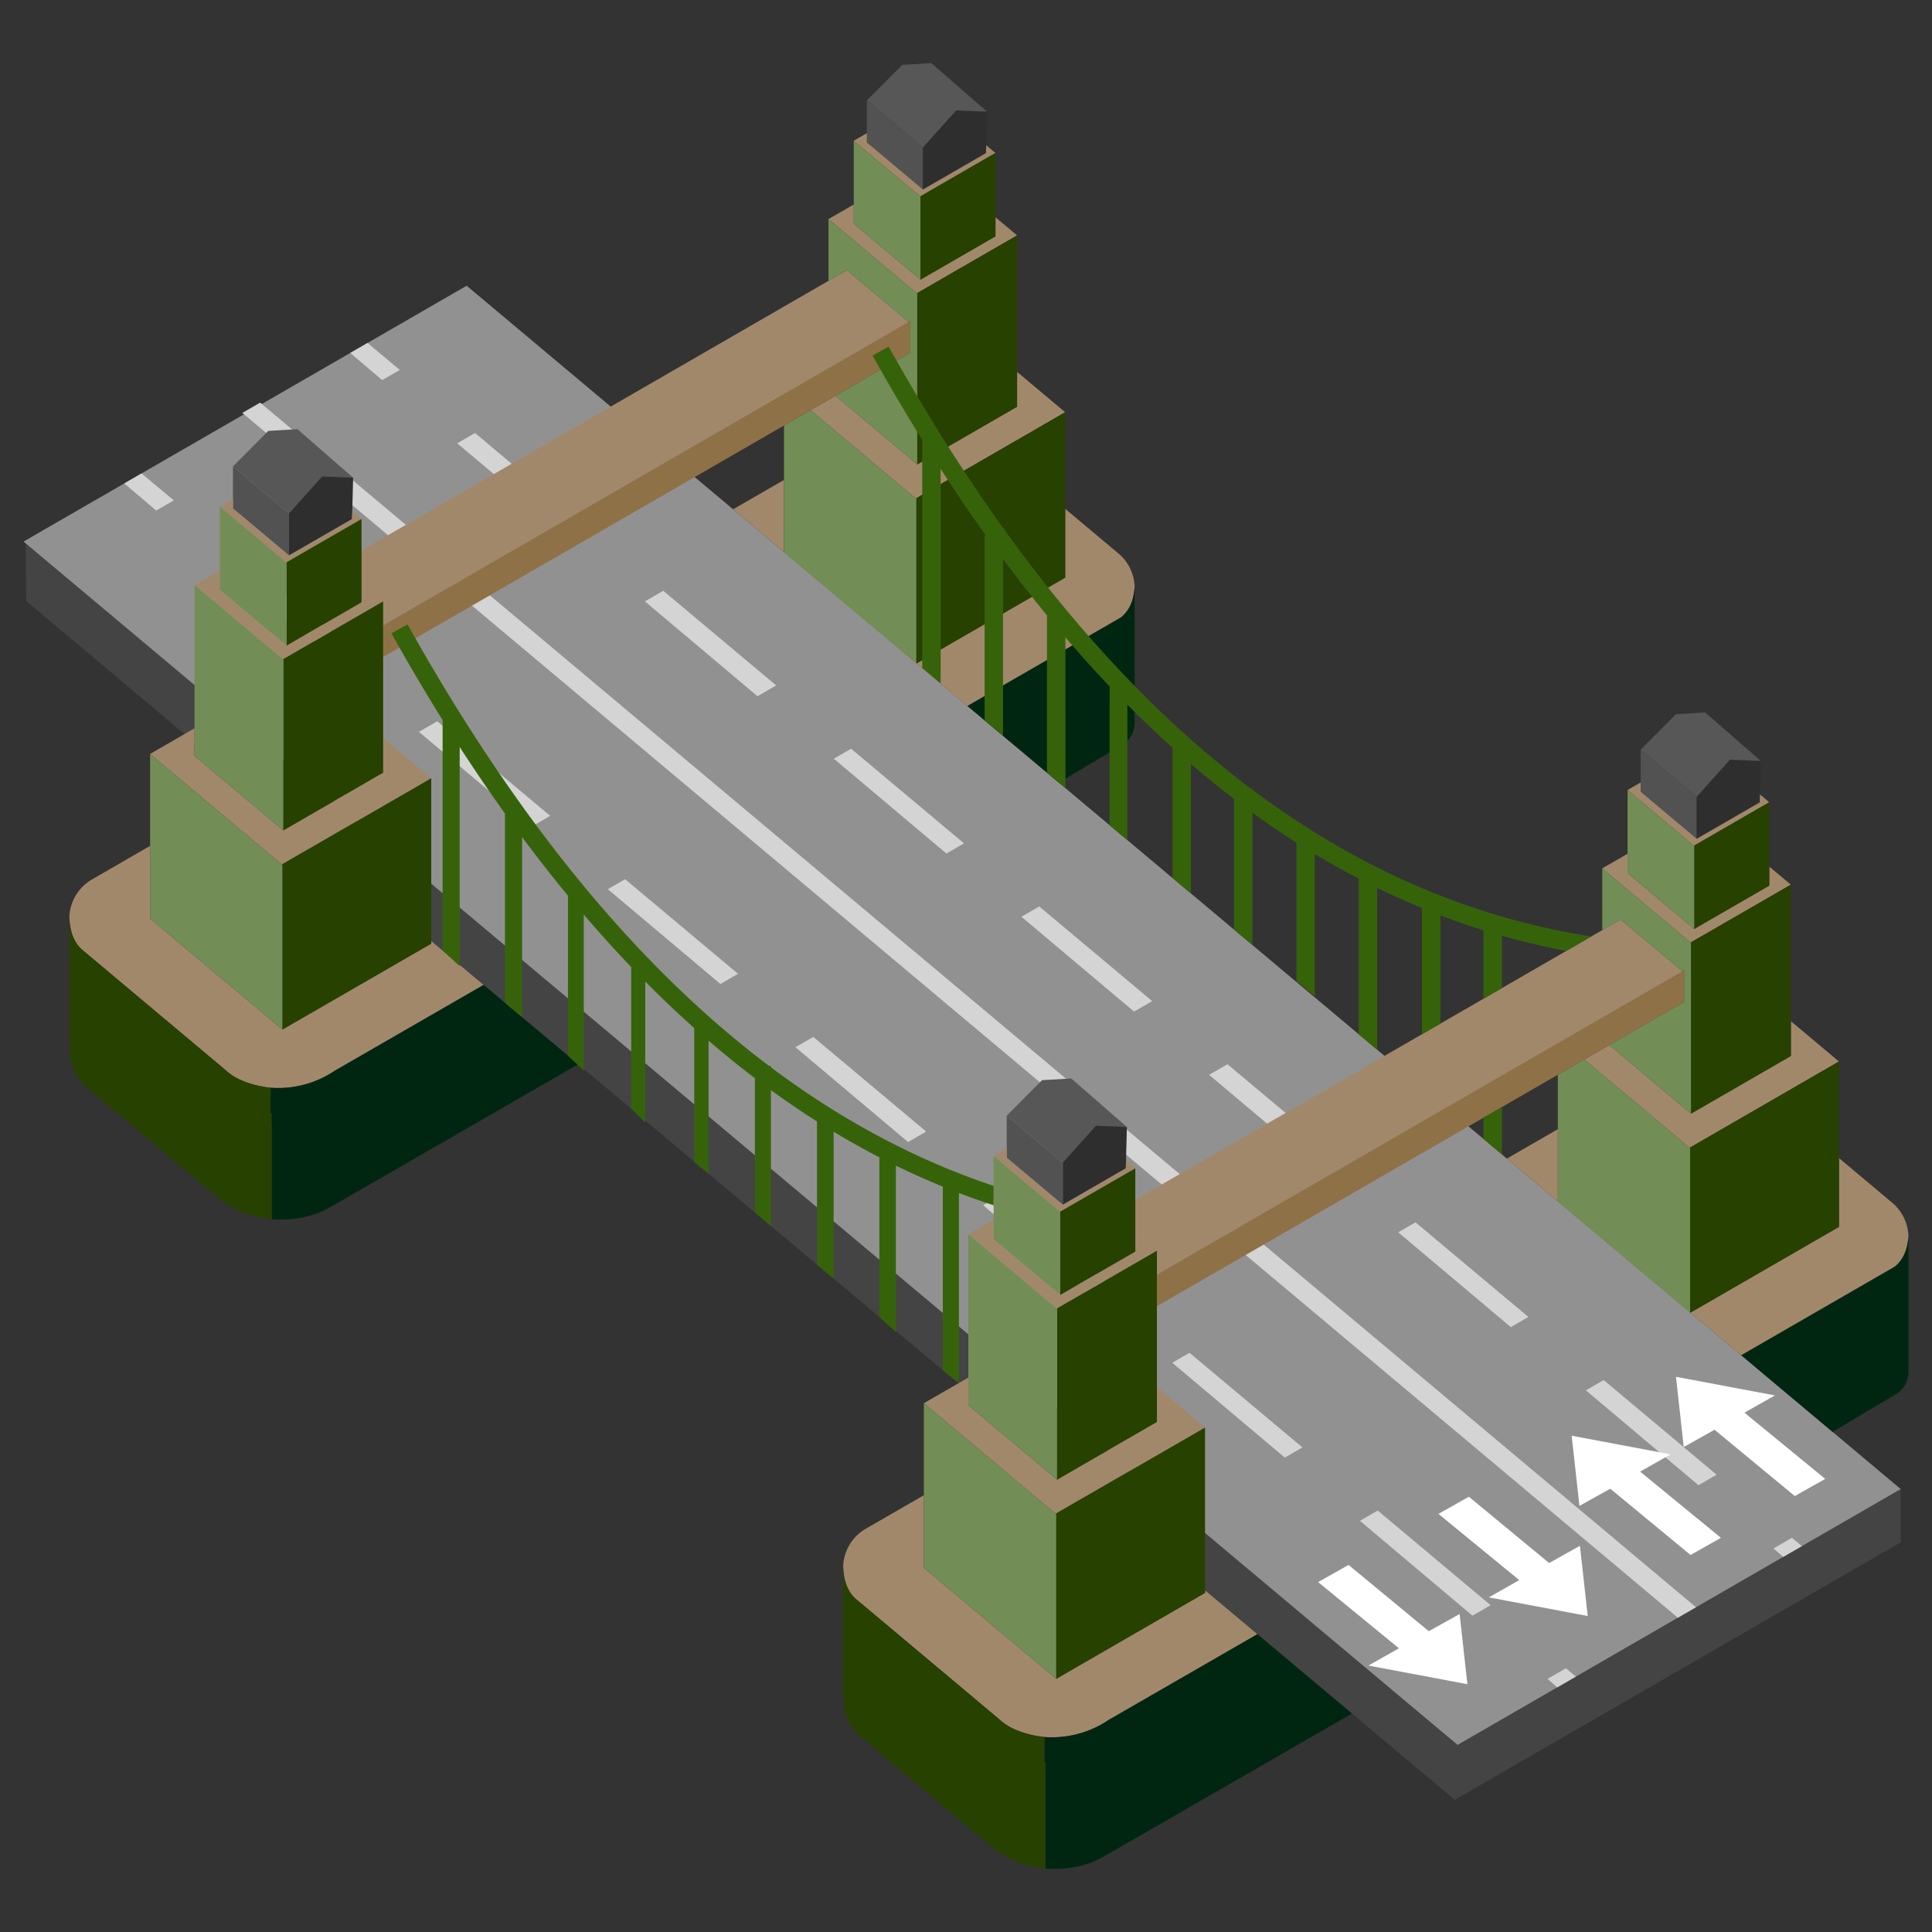 <svg xmlns="http://www.w3.org/2000/svg" xml:space="preserve" fill-rule="evenodd" stroke-linejoin="round" stroke-miterlimit="2" clip-rule="evenodd" viewBox="0 0 64 64">
  <rect x="0" y="0" width="64" height="64" fill="#333333" stroke="none"/>
  <g id="grey">
    <path fill="#444" fill-rule="nonzero" d="m.87 19.914 47.321 39.707 14.772-8.529v-1.765l-14.61 8.435L.848 17.9l.022 2.014Z"/>
    <path fill="#929191" fill-rule="nonzero" d="m.78 17.94 47.505 39.862 14.679-8.475L15.459 9.465.78 17.94Z"/>
    <path fill="#d4d4d4" d="m20.707 29.124 3.741 3.135-.583.337-3.73-3.141.572-.331Zm6.234 5.225 3.741 3.136-.601.347-3.73-3.142.59-.341Zm6.235 5.226 3.74 3.136-.618.357-3.73-3.141.608-.352ZM4.689 15.683l1.068.893-.583.337-1.057-.899.572-.331Zm3.562 2.983 3.74 3.136-.6.347-3.73-3.142.59-.341Zm6.235 5.226 3.74 3.135-.619.358-3.73-3.142.609-.351Zm24.918 20.921 3.741 3.135-.583.337-3.73-3.142.572-.33Zm6.234 5.225 3.741 3.136-.601.347-3.729-3.142.589-.341Zm6.235 5.226.331.275-.618.357-.321-.281.608-.351Zm-23.68-30.462 3.741 3.135-.583.337-3.73-3.141.572-.331Zm6.234 5.226 3.741 3.135-.601.347-3.73-3.141.59-.341Zm6.235 5.226 3.74 3.135-.619.357-3.73-3.141.609-.351ZM12.175 11.361l1.068.893-.583.337-1.058-.899.573-.331Zm3.561 2.983 3.741 3.136-.601.347-3.73-3.142.59-.341Zm6.235 5.226 3.74 3.135-.618.358-3.73-3.141.608-.352ZM46.89 40.491l3.741 3.135-.583.337-3.73-3.141.572-.331Zm6.234 5.225 3.741 3.136-.601.347-3.73-3.142.59-.341ZM8.618 13.337l47.564 39.905-.601.347L8.028 13.678l.59-.341Zm50.741 37.605.331.275-.619.357-.321-.28.609-.352Z"/>
    <path fill="#525252" d="M9.574 17.009v1.392l-1.857-1.558V15.45l1.857 1.559Zm21-12.124v1.392l-1.857-1.559V3.326l1.857 1.559Zm4.633 33.632v1.393l-1.858-1.559v-1.393l1.858 1.559Zm21-12.124v1.392l-1.858-1.558v-1.393l1.858 1.559Z"/>
    <path fill="#575757" d="m9.853 14.217 1.845 1.608-.968.03-1.134 1.173-1.879-1.578 1.17-1.176.966-.057Zm21-12.125L32.698 3.7l-.968.03-1.134 1.173-1.879-1.577 1.17-1.177.966-.057Zm4.633 33.633 1.844 1.608-.967.03-1.134 1.173-1.88-1.578 1.17-1.176.967-.057Zm21-12.124 1.844 1.608-.967.029-1.134 1.173-1.88-1.577 1.17-1.176.967-.057Z"/>
    <path fill="#2e2e2e" d="m11.698 15.825-.036 1.371-2.088 1.205v-1.392l1.098-1.225 1.026.041Zm21-12.125-.036 1.372-2.088 1.205V4.885l1.098-1.226 1.026.041Zm4.632 33.633-.036 1.371-2.087 1.206v-1.393l1.098-1.225 1.025.041Zm21-12.124-.036 1.371-2.087 1.205v-1.392l1.098-1.226 1.025.042Z"/>
  </g>
  <g id="white" fill="#fff">
    <path d="m52.064 47.56 3.278.617-1.01.572 2.676 2.193-1.007.569-2.659-2.196-1.021.57-.257-2.325Zm3.455-1.952 3.278.617-1.01.572 2.676 2.193-1.007.569-2.659-2.196-1.021.57-.257-2.325Zm-2.924 7.924-3.278-.617 1.01-.572-2.676-2.193 1.007-.569 2.659 2.196 1.021-.57.257 2.325Zm-3.986 2.259-3.278-.617 1.01-.572-2.676-2.193 1.007-.569 2.659 2.196 1.021-.57.257 2.325Z"/>
  </g>
  <g id="brown">
    <path fill="#a2886b" d="m28.122 14.655-1.272-1.067.826-.477 2.708 2.272 3.308-1.91v-1.154l1.594 1.337-4.932 2.848v.023l-.017-.014-2.215-1.858Zm-15.43 5.267-3.32 1.917-2.928-2.457.838-.484v.637l2.209 1.853 2.485-1.435v-.631l.716.6Zm0 0-.72-.611-.016-1.065 16.099-9.295 2.1 1.762-17.463 10.002v-.793Zm41.064 16.242-1.273-1.068.825-.477 2.708 2.272 3.309-1.91v-1.154l1.593 1.337-4.931 2.848v.023l-.017-.014-2.214-1.857Zm-15.431 5.267-3.32 1.916-2.928-2.457.838-.484v.637l2.208 1.853 2.486-1.435v-.631l.716.601Zm0 0-.721-.611-.015-1.066 16.099-9.294 2.1 1.761-17.463 10.002v-.792ZM2.297 30.374a1.508 1.508 0 0 1 .753-1.243l1.922-1.11v2.408l4.382 3.676 4.932-2.847v-.087l1.734 1.456-4.929 2.842a3.355 3.355 0 0 1-2.127.564s-.945-.076-1.471-.567l-4.78-4.011c-.264-.238-.401-.594-.416-1.081Zm23.675-12.087-1.687-1.416 1.687-.974v2.39Zm9.314-1.432 1.763 1.479a1.5 1.5 0 0 1 .537 1.098c-.023.449-.17.791-.45 1.02l-5.087 2.935-1.684-1.413 4.921-2.84v-2.279Zm-23.617.079.307.258-2.485 1.435v.012l-2.209-1.853.435-.251v.308l1.857 1.558 2.088-1.205.007-.262Zm1.023 7.509 1.594 1.337-4.949 2.858-4.365-3.663 1.472-.85v.916l2.94 2.466 3.308-1.91v-1.154ZM32.669 4.81l.307.258-2.485 1.435v.012l-2.209-1.853.435-.251v.307l1.857 1.559 2.088-1.205.007-.262Zm.307 2.387.716.601-3.32 1.917-2.928-2.457.838-.484v.637l2.209 1.853 2.485-1.435v-.632ZM27.93 51.882a1.504 1.504 0 0 1 .753-1.242l1.922-1.11v2.407l4.382 3.677 4.931-2.848v-.086l1.735 1.455-4.93 2.842a3.354 3.354 0 0 1-2.126.564s-.946-.076-1.471-.567l-4.78-4.011c-.265-.238-.401-.595-.416-1.081Zm23.675-12.086-1.688-1.416 1.688-.975v2.391Zm9.313-1.434 1.764 1.48c.328.276.521.676.537 1.098-.023.449-.171.791-.45 1.02l-5.087 2.935-1.684-1.413 4.92-2.84v-2.28Zm-23.617.08.308.259-2.486 1.435v.012l-2.208-1.853.434-.251v.307l1.858 1.559 2.087-1.206.007-.262Zm1.024 7.509 1.593 1.338-4.948 2.857-4.365-3.663 1.472-.849v.915l2.939 2.466 3.309-1.91v-1.154Zm19.976-19.633.308.258-2.486 1.435v.012l-2.208-1.853.434-.251v.308l1.858 1.558 2.087-1.205.007-.262Zm.308 2.388.716.6-3.32 1.917-2.928-2.457.838-.484v.637l2.208 1.853 2.486-1.435v-.631Z"/>
    <path fill="#8f7148" d="M30.155 10.633v1.047L12.692 21.762v-1.047l17.463-10.082Zm25.633 21.508v1.047L38.325 43.27v-1.047l17.463-10.082Z"/>
  </g>
  <g id="green">
    <path fill="#002612" d="m32.049 23.387 5.087-2.935c.284-.233.432-.582.451-1.042v4.47c.01.364-.137.634-.44.811l-2.073 1.233-3.025-2.537ZM19.153 35.255l-8.22 4.738-.002-.001-.012.007c-.555.32-1.252.445-1.919.386v-3.111l-.041-.058.005-1.183a3.355 3.355 0 0 0 2.127-.564l4.929-2.842 3.133 2.628Zm38.529 9.64 5.087-2.935c.284-.233.431-.582.451-1.042v4.471c.009.363-.138.634-.441.81l-2.073 1.234-3.024-2.538ZM44.785 56.763 36.564 61.5l-.013.007c-.555.321-1.251.446-1.919.387v-3.112l-.04-.058.005-1.183a3.354 3.354 0 0 0 2.126-.564l4.93-2.842 3.132 2.628Z"/>
    <path fill="#274100" d="M2.297 30.286c0 .532.136.917.416 1.169l4.78 4.011c.526.491 1.471.567 1.471.567l-.002.854.038-.003v3.501a3.132 3.132 0 0 1-1.382-.44.945.945 0 0 1-.282-.177l-4.475-3.755a1.74 1.74 0 0 1-.564-1.287v-4.44Zm11.989-4.506v5.478l-4.932 2.847v-5.477l4.932-2.848Zm-1.594-5.858v5.675l-3.308 1.91v-5.674l3.308-1.911Zm-.716-2.73v2.761l-2.485 1.435v-2.761l2.485-1.435Zm23.31-3.536v5.478l-4.932 2.847v-5.477l4.932-2.848Zm-1.594-5.858v5.675l-3.308 1.91V9.708l3.308-1.91Zm-.716-2.73v2.761l-2.485 1.435V6.503l2.485-1.435Zm-5.047 46.727c0 .531.137.916.417 1.168l4.78 4.011c.525.491 1.471.567 1.471.567l-.002.854.037-.003v3.502a3.166 3.166 0 0 1-1.382-.44.995.995 0 0 1-.282-.178l-4.475-3.754a1.75 1.75 0 0 1-.564-1.288v-4.439Zm11.989-4.506v5.477l-4.931 2.848v-5.478l4.931-2.847Zm-1.593-5.858v5.674l-3.309 1.91v-5.674l3.309-1.91Zm-.716-2.73v2.76l-2.486 1.435v-2.76l2.486-1.435Zm23.309-3.537v5.478l-4.931 2.847v-5.477l4.931-2.848Zm-1.593-5.858v5.675l-3.309 1.91v-5.675l3.309-1.91Zm-.716-2.73v2.761l-2.486 1.435v-2.761l2.486-1.435Z"/>
    <path fill="#738d56" d="M9.354 28.652v5.453l-4.382-3.676v-5.454l4.382 3.677Zm.03-6.804v5.659l-2.94-2.466v-5.659l2.94 2.466Zm.107-3.209v2.749l-2.209-1.853v-2.749l2.209 1.853Zm17.953-9.335V7.258l2.94 2.466v5.659l-2.708-2.272 2.479-1.431v-1.047l-.057.033-2.043-1.715-.611.353Zm-.594 4.284 3.504 2.939v5.454l-4.382-3.677v-4.209l.878-.507Zm3.641-7.073v2.749l-2.209-1.853V4.662l2.209 1.853Zm4.496 43.645v5.454l-4.382-3.677v-5.454l4.382 3.677Zm.029-6.803v5.658l-2.939-2.466V40.89l2.939 2.467Zm.107-3.209v2.748l-2.208-1.853v-2.748l2.208 1.853Zm17.954-9.335v-2.047l2.939 2.466v5.659l-2.708-2.272 2.48-1.431v-1.047l-.057.033-2.043-1.714-.611.353Zm-.594 4.283 3.504 2.939v5.454l-4.382-3.676v-4.21l.878-.507Zm3.64-7.073v2.749l-2.208-1.853V26.17l2.208 1.853Z"/>
    <path fill="#36630a" d="M47.104 34.261V30.08a25.42 25.42 0 0 1-1.484-.666v5.359l-.61-.511v-5.156a27.29 27.29 0 0 1-1.456-.817V33l-.61-.5v-4.589c-.49-.313-.976-.644-1.456-.993v4.388l-.61-.512v-4.33a32.09 32.09 0 0 1-1.426-1.157v4.291l-.61-.512v-4.315a36.782 36.782 0 0 1-1.496-1.426v4.486l-.589-.494.001-4.597a41.71 41.71 0 0 1-1.466-1.628l.003 4.998-.613-.515v-5.211a48.487 48.487 0 0 1-1.456-1.867v5.856l-.61-.511v-6.13h.038a58.5 58.5 0 0 1-1.494-2.198v7.106l-.61-.511v-7.557a68.834 68.834 0 0 1-1.645-2.793l.532-.298c1.843 3.299 3.793 6.196 5.853 8.684h.002v.002c1.951 2.356 4 4.345 6.15 5.961h.046v.034c3.468 2.597 7.197 4.223 11.195 4.856l-.003.024-.792.457a24.28 24.28 0 0 1-2.137-.502v1.736l-.61.352v-2.27c-.48-.149-.956-.314-1.427-.493v3.587l-.61.352Zm2.647 2.412v1.567l-.61-.512v-.703l.61-.352Zm-16.836 3.253a24.862 24.862 0 0 1-1.149-.406v6.293l-.534-.422v-6.082a25.522 25.522 0 0 1-1.554-.695v5.515l-.548-.502v-5.289a26.418 26.418 0 0 1-1.515-.848v4.866l-.552-.463v-4.744a28.88 28.88 0 0 1-1.525-1.037v4.501l-.531-.445v-4.45a32.855 32.855 0 0 1-1.534-1.243v4.405l-.475-.38v-4.442a35.9 35.9 0 0 1-1.623-1.544v4.668l-.466-.453v-4.694a41.701 41.701 0 0 1-1.571-1.739v5.165l-.524-.49v-5.299a48.48 48.48 0 0 1-1.519-1.943v5.967l-.568-.477V26.95a58.828 58.828 0 0 1-1.499-2.204v7.26l-.566-.52v-7.632a68.283 68.283 0 0 1-1.695-2.873l.532-.298c1.839 3.292 3.784 6.184 5.839 8.668 1.949 2.356 3.996 4.346 6.144 5.963h.056v.042c2.339 1.753 4.797 3.065 7.377 3.928v.642Z"/>
  </g>
</svg>
